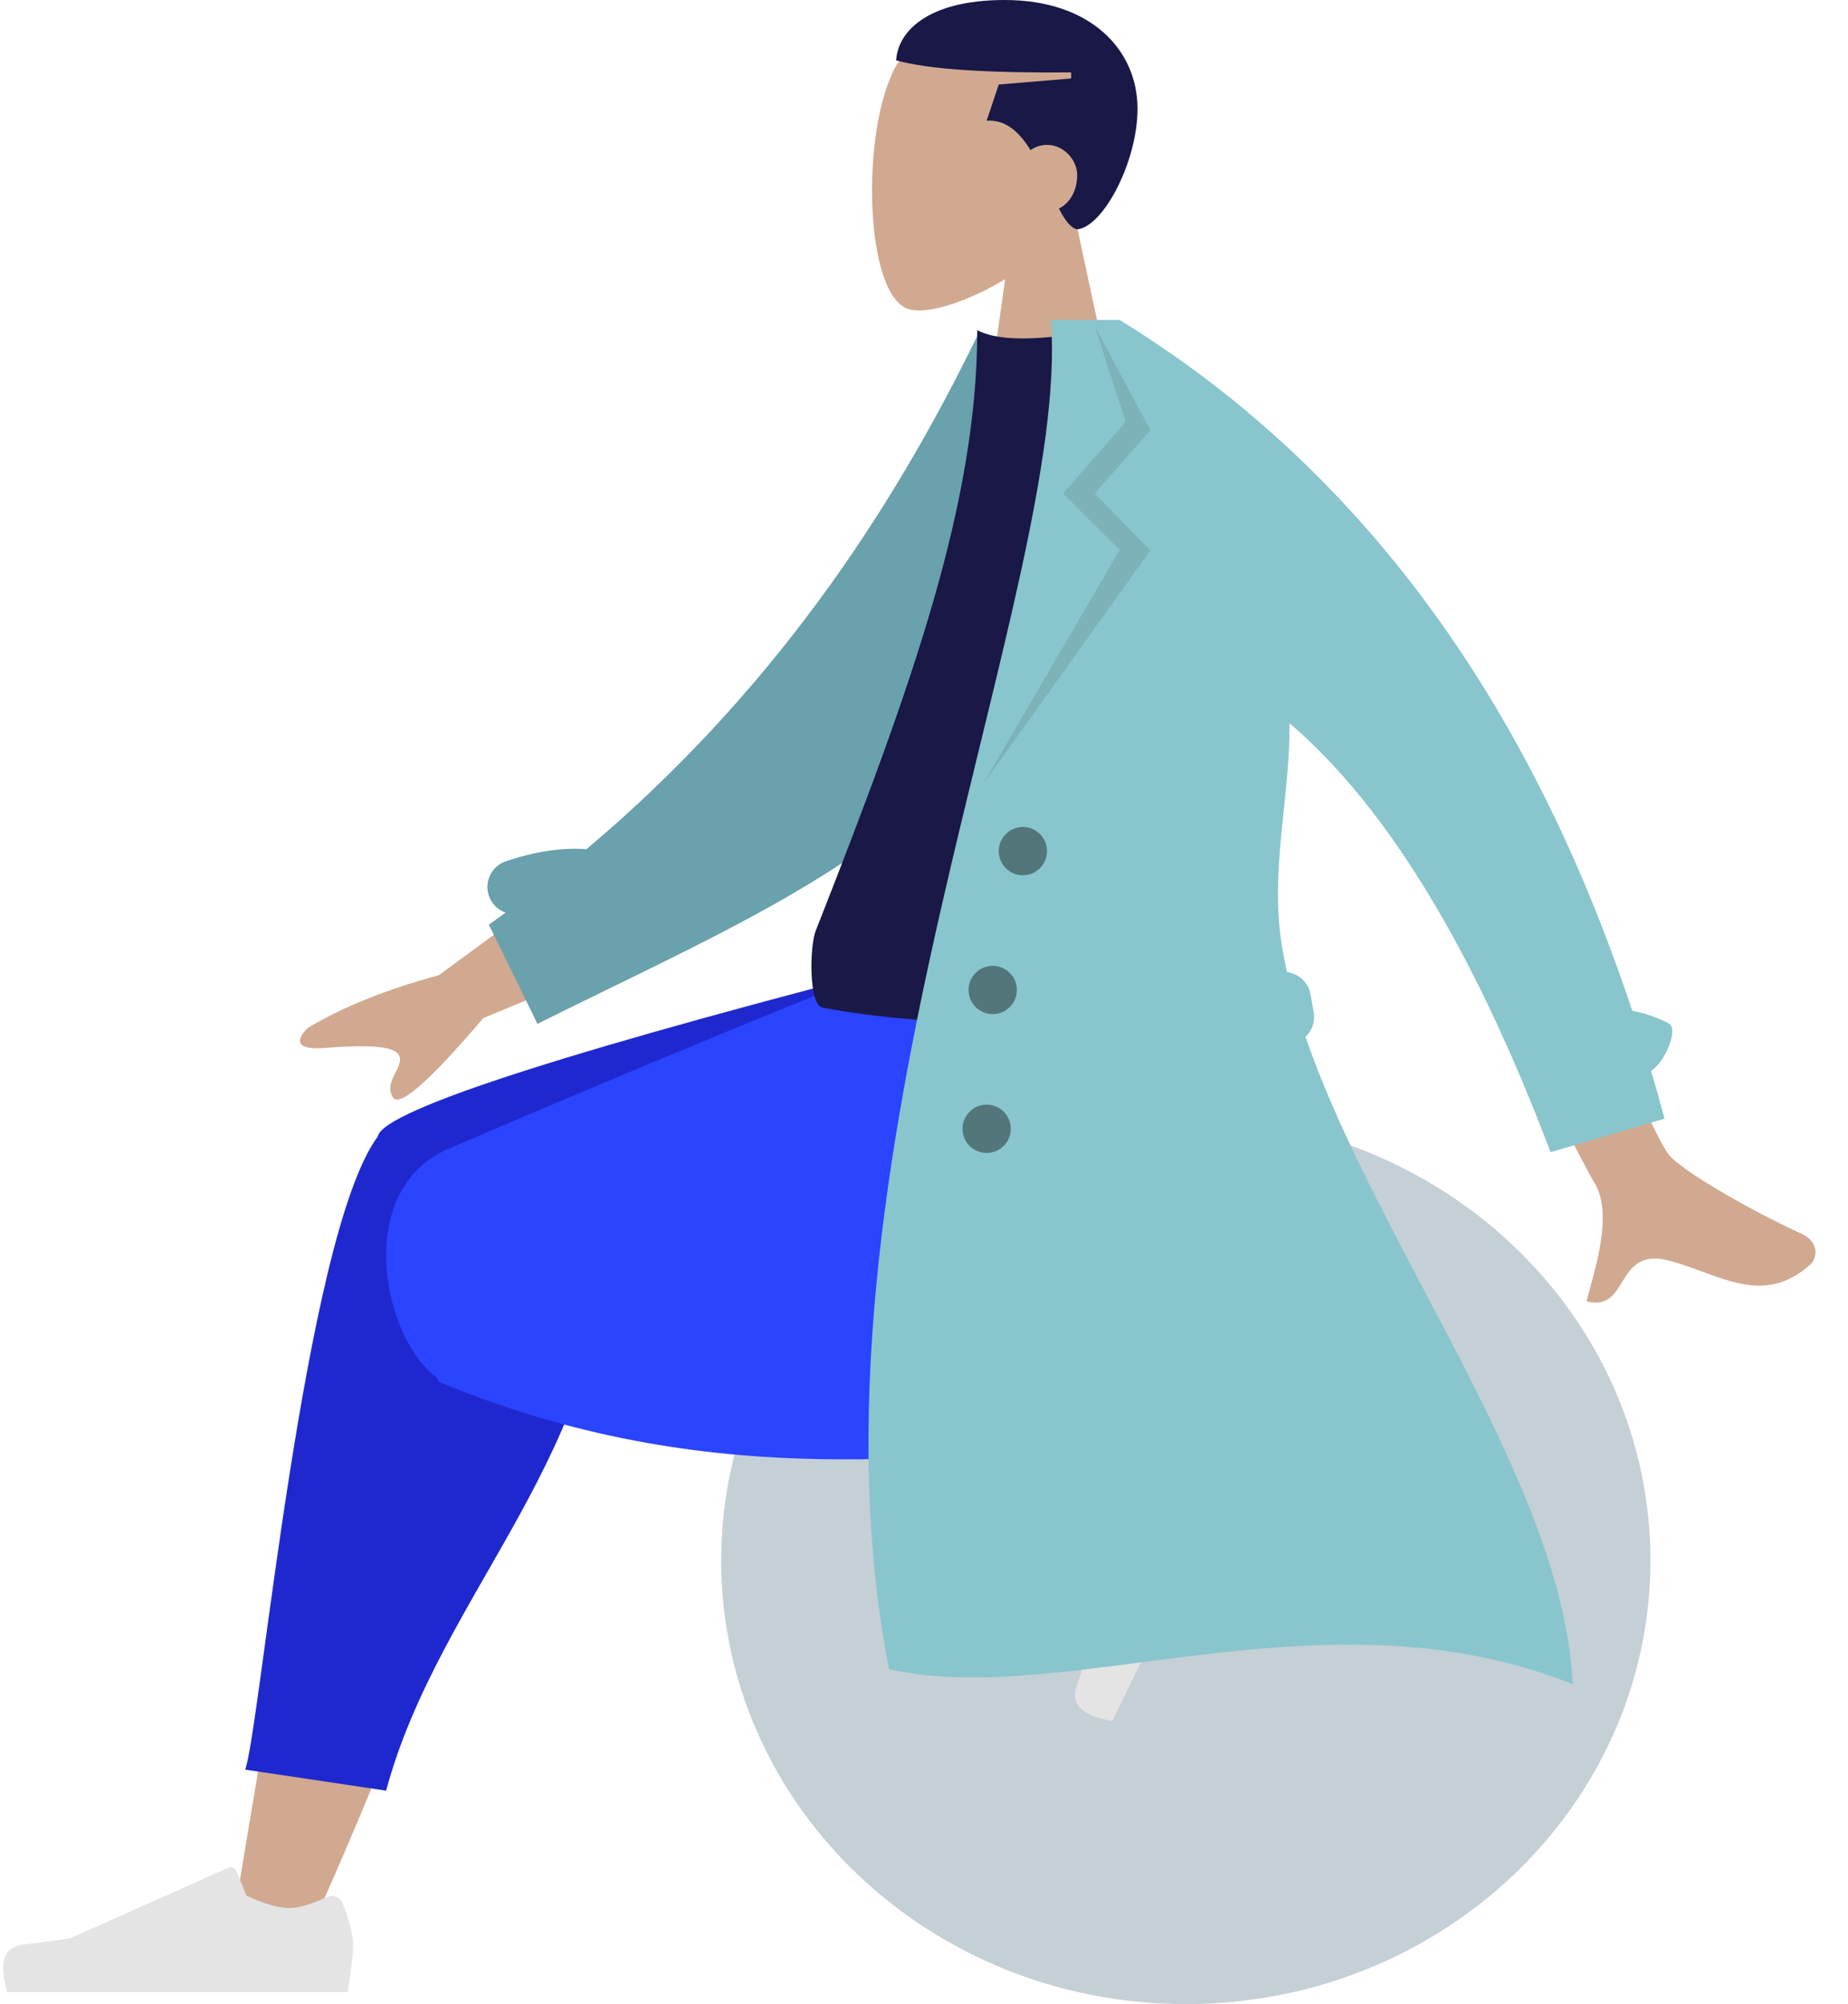 <svg width="583" height="632" viewBox="0 0 583 632" fill="none" xmlns="http://www.w3.org/2000/svg">
<path fill-rule="evenodd" clip-rule="evenodd" d="M339.327 69.463C348.099 59.167 354.035 46.549 353.043 32.41C350.185 -8.328 293.476 0.633 282.445 21.195C271.414 41.756 272.725 93.911 286.981 97.586C292.667 99.051 304.779 95.461 317.106 88.031L309.368 142.771H355.055L339.327 69.463Z" fill="#D0A990"/>
<path fill-rule="evenodd" clip-rule="evenodd" d="M325.111 47.337C326.606 46.31 328.391 45.687 330.308 45.687C335.565 45.687 339.826 50.374 339.826 55.205C339.826 60.23 337.453 64.116 334.064 65.764C335.874 69.303 337.694 71.871 339.826 72.337C348.053 71.505 358.862 51.056 358.862 34.265C358.862 15.887 344.239 0 316.983 0C292.485 0 283.196 10.101 282.718 19.036C293.215 21.921 311.559 23.032 337.922 22.843V24.747L315.079 26.651L311.272 38.072C317.329 37.62 321.657 41.775 325.111 47.337Z" fill="#191847"/>
<path d="M374.091 632C293.138 632 227.513 569.358 227.513 492.084C227.513 414.811 293.138 352.169 374.091 352.169C455.044 352.169 520.67 414.811 520.67 492.084C520.67 569.358 455.044 632 374.091 632Z" fill="#C5CFD6"/>
<path fill-rule="evenodd" clip-rule="evenodd" d="M97.098 610.413C121.488 556.43 139.127 509.423 146.208 484.622C158.331 442.157 167.553 404.791 169.884 390.836C175.443 357.56 127.125 355.622 120.739 372.16C111.072 397.191 94.197 479.43 73.921 603.65L97.098 610.413ZM380.015 440.998C357.636 432.153 279.268 404.47 241.472 396.639C230.61 394.389 220.083 392.298 210.186 390.409C180.768 384.793 165.526 437.865 193.86 441.942C264.421 452.098 364.454 462.585 373.014 463.762C385.012 465.411 394.079 446.557 380.015 440.998Z" fill="#D0A990"/>
<path fill-rule="evenodd" clip-rule="evenodd" d="M192.13 375.805L313.176 314.185V300.771H298.78C181.674 330.612 121.833 349.735 119.257 358.142C119.229 358.232 119.204 358.323 119.181 358.414C119.122 358.491 119.064 358.569 119.007 358.647C95.799 390.565 81.9 546.389 77.338 558.056L121.81 564.691C138.821 501.609 193.248 457.663 191.802 382.111C192.192 379.894 192.291 377.793 192.13 375.805Z" fill="#1F28CF"/>
<path fill-rule="evenodd" clip-rule="evenodd" d="M303.118 412.4C314.194 410.183 324.393 408.204 333.12 406.674C389.493 396.786 405.932 366.61 396.212 300.771H292.347C275.38 305.645 187.206 342.622 141.457 362.289C111.178 375.306 120.723 422.23 137.87 434.442C137.963 435.191 138.272 435.7 138.821 435.928C231.06 474.157 304.029 454.098 328.405 460.508L339.679 424.941L303.118 412.4Z" fill="#2B44FF"/>
<path fill-rule="evenodd" clip-rule="evenodd" d="M372.363 435.345C378.407 435.923 382.697 436.83 385.233 438.068C388.319 439.573 392.57 442.282 397.988 446.197C396.242 449.777 380.554 481.944 350.921 542.699C341.408 541.163 337.638 537.532 339.612 531.807C341.586 526.082 343.179 521.302 344.389 517.469L346.27 462.863C346.306 461.813 347.187 460.99 348.238 461.026C348.256 461.027 348.274 461.028 348.291 461.029L356.691 461.557C361.465 457.693 364.614 454.198 366.139 451.071C367.378 448.53 368.063 444.521 368.195 439.044L368.194 439.044C368.245 436.941 369.99 435.278 372.092 435.329C372.182 435.331 372.273 435.336 372.363 435.345Z" fill="#E4E4E4"/>
<path fill-rule="evenodd" clip-rule="evenodd" d="M108.198 600.404C110.328 606.089 111.392 610.343 111.392 613.165C111.392 616.598 110.821 621.607 109.677 628.193C105.695 628.193 69.905 628.193 2.309 628.193C-0.481 618.969 1.13 613.989 7.141 613.254C13.153 612.518 18.146 611.854 22.122 611.261L72.026 589.014C72.986 588.586 74.111 589.018 74.539 589.978C74.547 589.994 74.554 590.011 74.561 590.027L77.768 597.809C83.333 600.405 87.855 601.703 91.335 601.703C94.161 601.703 98.065 600.562 103.046 598.278L103.046 598.278C104.957 597.402 107.217 598.241 108.094 600.153C108.131 600.235 108.166 600.319 108.198 600.404Z" fill="#E4E4E4"/>
<path fill-rule="evenodd" clip-rule="evenodd" d="M199.169 262.949L138.447 307.539C121.978 311.982 108.218 317.512 97.169 324.126C94.559 326.504 91.404 331.321 102.229 330.488C113.054 329.656 124.477 329.267 125.971 332.959C127.464 336.651 120.914 341.067 123.933 346.048C125.946 349.37 135.455 341.042 152.461 321.066L212.592 296.131L199.169 262.949ZM473.956 244.377L440.431 250.447C479.341 327.659 500.182 368.484 502.952 372.922C509.186 382.908 502.893 400.899 500.519 410.39C514.313 413.857 509.215 392.909 526.666 397.569C542.595 401.822 555.982 412.257 571.14 398.764C573.004 397.105 574.439 391.843 568.233 389.022C552.771 381.997 529.975 368.948 526.329 363.973C521.356 357.189 503.899 317.323 473.956 244.377Z" fill="#D0A990"/>
<path fill-rule="evenodd" clip-rule="evenodd" d="M185.023 267.796C177.211 267.236 168.712 268.53 159.601 271.6C155.118 273.11 152.708 277.969 154.219 282.453C155.096 285.057 157.103 286.961 159.51 287.804C157.766 289.076 156.007 290.341 154.233 291.599L169.552 322.871C234.014 290.73 294.602 266.498 322.21 213.436C331.476 195.627 328.34 135.134 329.225 113.127L308.865 104.778C280.485 163.441 242.077 219.721 185.023 267.796Z" fill="#69A1AC"/>
<path fill-rule="evenodd" clip-rule="evenodd" d="M400.742 317.732C340.895 324.306 293.79 324.306 259.425 317.732C255.167 316.917 255.354 298.564 257.328 293.551C288.076 215.493 308.302 158.35 308.302 104.133C313.943 107.08 323.817 107.521 337.922 105.458C375.831 161.331 393.256 225.438 400.742 317.732Z" fill="#191847"/>
<path fill-rule="evenodd" clip-rule="evenodd" d="M411.862 326.961C413.894 325.048 414.954 322.182 414.433 319.228L413.441 313.604C412.769 309.793 409.674 307.017 406.019 306.583C405.38 303.727 404.829 300.891 404.374 298.074C400.531 274.287 407.097 250.962 406.789 228.057C437.399 254.174 464.859 299.269 489.169 363.345L525.122 352.765C523.75 347.669 522.329 342.635 520.859 337.664C525.009 335.306 529.858 324.501 526.368 322.693C522.764 320.826 518.945 319.512 514.924 318.738C481.959 219.447 428.05 146.831 353.198 100.892H346.576L331.548 100.892C337.923 185.185 249.881 369.215 280.451 526.384C336.956 539.002 417.623 499.742 496.146 531.108C493.224 467.815 434.696 393.46 411.862 326.961V326.961Z" fill="#89C5CC"/>
<path fill-rule="evenodd" clip-rule="evenodd" d="M345.336 102.795L355.157 132.997L335.379 155.638L353.253 173.43L310.011 247.47L362.891 173.578L345.336 155.638L362.891 135.63L345.336 102.795Z" fill="black" fill-opacity="0.1"/>
<path fill-rule="evenodd" clip-rule="evenodd" d="M322.694 276.024C326.899 276.024 330.308 272.615 330.308 268.41C330.308 264.204 326.899 260.795 322.694 260.795C318.488 260.795 315.079 264.204 315.079 268.41C315.079 272.615 318.488 276.024 322.694 276.024ZM313.176 319.807C317.381 319.807 320.79 316.398 320.79 312.193C320.79 307.987 317.381 304.578 313.176 304.578C308.97 304.578 305.561 307.987 305.561 312.193C305.561 316.398 308.97 319.807 313.176 319.807ZM311.272 363.59C315.477 363.59 318.886 360.181 318.886 355.976C318.886 351.771 315.477 348.361 311.272 348.361C307.067 348.361 303.657 351.771 303.657 355.976C303.657 360.181 307.067 363.59 311.272 363.59Z" fill="black" fill-opacity="0.4"/>
</svg>
